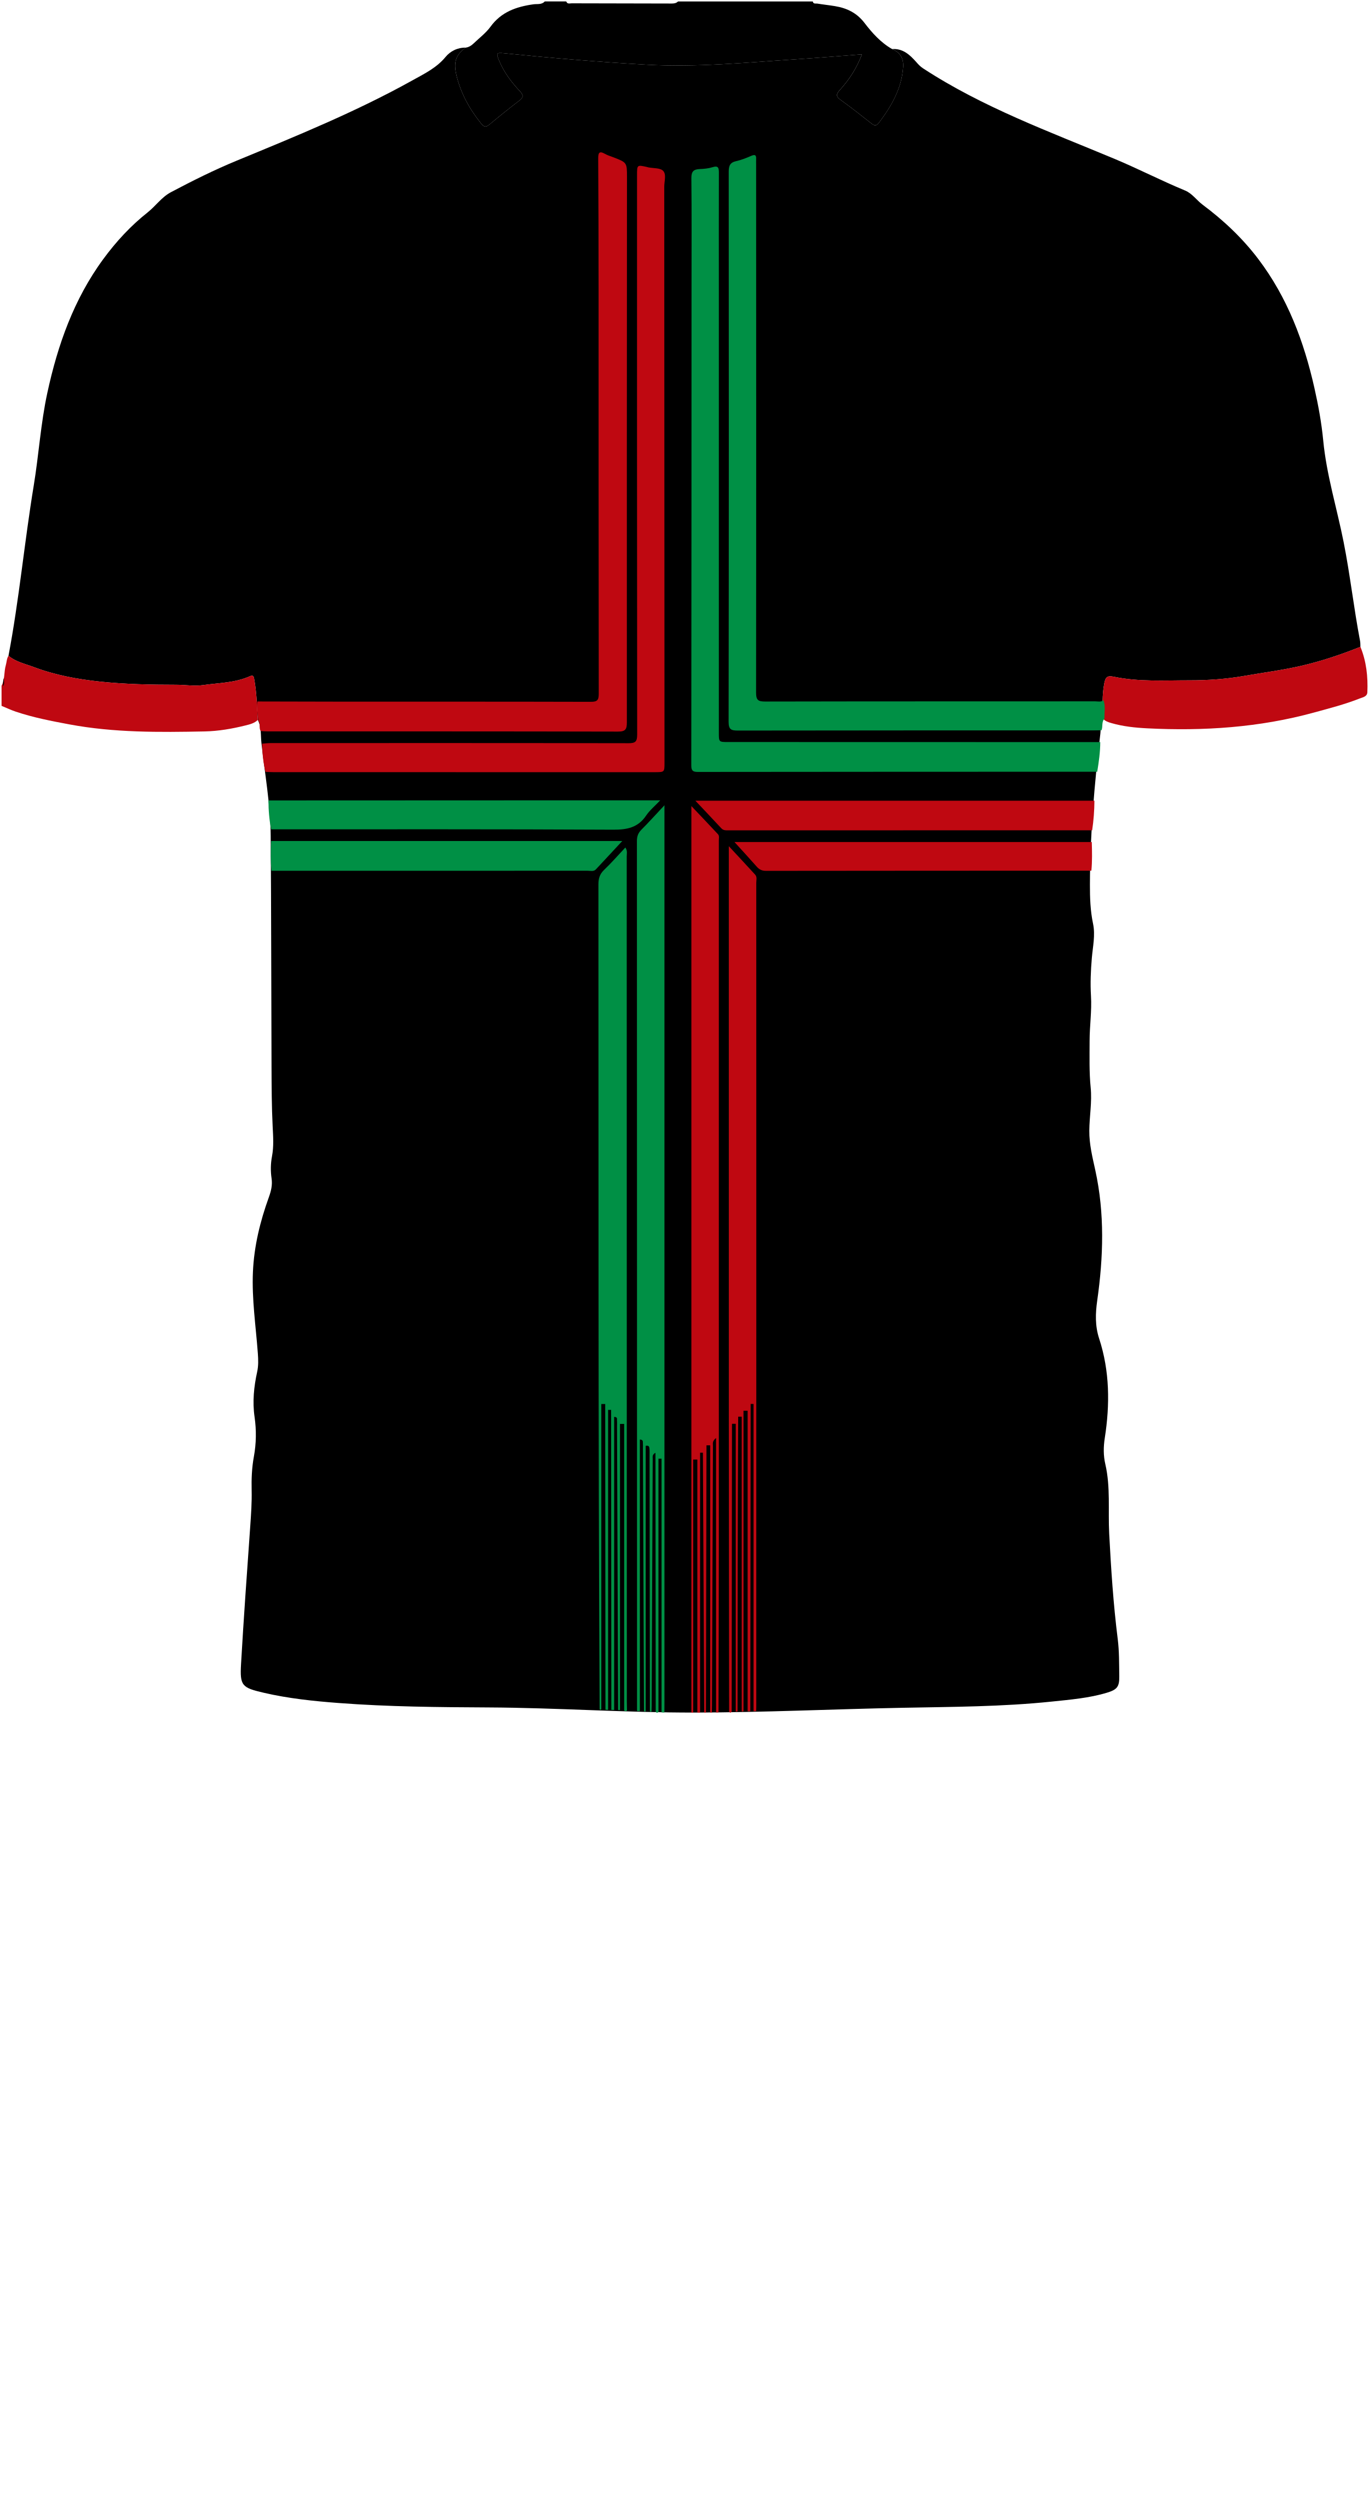 <!--?xml version="1.0" encoding="utf-8"?-->
<!-- Generator: Adobe Illustrator 24.2.3, SVG Export Plug-In . SVG Version: 6.00 Build 0)  -->
<svg version="1.1" id="Camada_1" xmlns="http://www.w3.org/2000/svg" xmlns:xlink="http://www.w3.org/1999/xlink" x="0px" y="0px" viewBox="0 0 229 418" enable-background="new 0 0 229 418" xml:space="preserve">
<g onclick="select(this)" class="" id="gola-primaria" fill="#000000">
	<path d="M77.892,7.96c0.544-0.061,0.972-0.351,1.35-0.714
		c0.951-0.912,2.041-1.727,2.804-2.777c1.806-2.487,4.35-3.358,7.208-3.752
		c0.628-0.086,1.357,0.1,1.871-0.476c1.199,0,2.397,0,3.596,0
		c0.169,0.491,0.598,0.312,0.913,0.314c5.572,0.02,11.145,0.02,16.718,0.035
		c0.408,0.001,0.772-0.05,1.07-0.349c7.512,0,15.024,0,22.536,0
		c0.083,0.474,0.489,0.314,0.76,0.359c0.979,0.161,1.967,0.263,2.945,0.424
		c1.982,0.325,3.652,1.12,4.932,2.792c1.298,1.695,2.734,3.305,4.637,4.388
		c1.332,0.559,1.938,1.531,1.842,3.002c-0.235,3.586-1.947,6.505-4.027,9.29
		c-0.482,0.645-0.8,0.524-1.321,0.113c-1.66-1.31-3.323-2.621-5.04-3.853
		c-0.789-0.566-0.914-0.927-0.201-1.71c1.558-1.711,2.823-3.636,3.692-5.959
		c-3.808,0.288-7.459,0.597-11.115,0.833c-8.278,0.535-16.543,1.36-24.86,0.898
		c-7.969-0.443-15.918-1.116-23.858-1.912c-1.285-0.129-1.368-0.045-0.889,1.142
		c0.805,1.994,2.079,3.677,3.535,5.227c0.539,0.574,0.627,0.977-0.083,1.517
		c-1.716,1.303-3.391,2.661-5.051,4.036c-0.547,0.453-0.872,0.443-1.336-0.13
		c-1.938-2.392-3.403-5.015-4.146-8.019C75.815,10.417,76.207,9.202,77.892,7.96z
		"></path>
</g>
<g onclick="select(this)" class="" id="estampa-primaria" fill="#000000">
	<path d="M43.126,120.365c-0.14-2.301-0.191-4.608-0.613-6.886
		c-0.09-0.486-0.239-0.632-0.691-0.428c-2.488,1.122-5.204,1.111-7.83,1.488
		c-1.477,0.212-3.017-0.051-4.529-0.052c-4.228-0.004-8.457-0.082-12.661-0.523
		c-3.799-0.398-7.556-1.079-11.158-2.441c-1.448-0.547-2.996-0.854-4.224-1.889
		c1.787-9.418,2.661-18.972,4.219-28.425c0.85-5.157,1.166-10.392,2.276-15.517
		c1.741-8.039,4.435-15.665,9.354-22.366c2.138-2.912,4.572-5.555,7.403-7.796
		c1.361-1.078,2.359-2.571,3.92-3.397c3.601-1.906,7.247-3.724,11.014-5.278
		c9.971-4.113,19.965-8.174,29.411-13.433c1.971-1.097,4.006-2.074,5.508-3.894
		c0.812-0.983,1.996-1.578,3.366-1.566c-1.684,1.242-2.077,2.457-1.519,4.716
		c0.743,3.004,2.208,5.627,4.146,8.019c0.464,0.573,0.789,0.584,1.336,0.13
		c1.66-1.374,3.335-2.732,5.051-4.036c0.71-0.54,0.622-0.942,0.083-1.517
		c-1.456-1.551-2.73-3.233-3.535-5.227c-0.479-1.187-0.396-1.27,0.889-1.142
		c7.94,0.795,15.889,1.469,23.858,1.912c8.317,0.462,16.583-0.363,24.86-0.898
		c3.656-0.236,7.307-0.545,11.115-0.833c-0.869,2.322-2.133,4.248-3.692,5.959
		c-0.713,0.783-0.588,1.144,0.201,1.71c1.718,1.232,3.38,2.543,5.04,3.853
		c0.521,0.411,0.839,0.532,1.321-0.113c2.08-2.785,3.792-5.704,4.027-9.29
		c0.097-1.471-0.509-2.443-1.842-3.002c1.802-0.124,2.964,0.963,4.039,2.174
		c0.342,0.385,0.663,0.741,1.112,1.035c10.002,6.546,21.182,10.6,32.111,15.173
		c3.96,1.657,7.773,3.628,11.739,5.266c1.19,0.492,1.933,1.627,2.951,2.386
		c3.507,2.615,6.664,5.592,9.313,9.091c4.867,6.43,7.629,13.775,9.377,21.561
		c0.648,2.885,1.185,5.795,1.467,8.738c0.555,5.793,2.294,11.343,3.419,17.019
		c1.087,5.486,1.7,11.048,2.75,16.539c0.059,0.31,0.038,0.636,0.054,0.955
		c-3.26,1.304-6.576,2.42-10.008,3.204c-3.113,0.711-6.275,1.112-9.414,1.661
		c-3.028,0.529-6.087,0.743-9.164,0.739c-4.226-0.004-8.475,0.272-12.643-0.596
		c-1.202-0.25-1.42,0.119-1.616,1.107c-0.385,1.942-0.265,3.892-0.262,5.843
		c-0.441,0.807-0.294,1.709-0.395,2.568c-0.989,8.377-1.718,16.773-1.744,25.217
		c-0.007,2.2,0.067,4.385,0.523,6.555c0.401,1.909-0.042,3.824-0.204,5.728
		c-0.181,2.116-0.27,4.23-0.143,6.346c0.152,2.525-0.231,5.028-0.231,7.544
		c0,2.597-0.08,5.195,0.181,7.787c0.242,2.401-0.21,4.784-0.23,7.182
		c-0.019,2.27,0.523,4.435,1.001,6.614c1.59,7.252,1.356,14.525,0.322,21.812
		c-0.304,2.143-0.374,4.208,0.327,6.355c1.771,5.425,1.812,11.004,0.94,16.602
		c-0.231,1.481-0.249,2.924,0.091,4.391c0.886,3.821,0.444,7.72,0.645,11.582
		c0.308,5.902,0.691,11.8,1.431,17.672c0.258,2.048,0.225,4.136,0.255,6.207
		c0.026,1.731-0.352,2.227-2.062,2.742c-3.002,0.905-6.117,1.156-9.214,1.481
		c-8.316,0.87-16.667,0.875-25.014,1.039c-11.581,0.227-23.16,0.774-34.741,0.797
		c-11.5,0.022-22.991-0.8-34.497-0.855c-8.348-0.04-16.698-0.108-25.029-0.739
		c-4.224-0.32-8.436-0.758-12.573-1.721c-3.632-0.846-3.983-1.168-3.774-4.809
		c0.441-7.688,0.999-15.37,1.54-23.052c0.14-1.995,0.28-3.988,0.233-5.987
		c-0.044-1.884,0.03-3.758,0.37-5.613c0.407-2.22,0.439-4.43,0.115-6.672
		c-0.364-2.517-0.108-5.03,0.436-7.503c0.228-1.036,0.192-2.049,0.116-3.091
		c-0.332-4.54-1.024-9.059-0.823-13.631c0.19-4.311,1.206-8.451,2.665-12.487
		c0.375-1.039,0.618-2.031,0.454-3.142c-0.181-1.228-0.161-2.472,0.072-3.701
		c0.316-1.665,0.192-3.327,0.108-5.01c-0.164-3.305-0.175-6.619-0.188-9.93
		c-0.053-12.898-0.041-25.796-0.14-38.694
		c-0.04-5.203-0.988-10.336-1.552-15.497
		C43.589,122.906,43.741,121.57,43.126,120.365z"></path>
</g>
<g onclick="select(this)" class="" id="detalhe-punho" fill="#bf0811">
	<path d="M0.26,114.654c0.583-1.072,0.382-2.307,0.71-3.434
		c0.154-0.528,0.138-1.103,0.451-1.587c1.228,1.034,2.776,1.342,4.224,1.889
		c3.602,1.362,7.359,2.042,11.158,2.441c4.203,0.441,8.433,0.519,12.661,0.523
		c1.512,0.001,3.053,0.265,4.529,0.052c2.626-0.377,5.342-0.366,7.83-1.488
		c0.452-0.204,0.601-0.058,0.691,0.428c0.421,2.278,0.472,4.585,0.613,6.886
		c-0.57,0.554-1.323,0.739-2.046,0.918c-2.248,0.558-4.537,0.959-6.849,1.005
		c-7.576,0.152-15.152,0.22-22.651-1.182c-3.011-0.563-6.017-1.143-8.927-2.12
		c-0.815-0.274-1.596-0.646-2.393-0.974C0.26,116.893,0.26,115.774,0.26,114.654
		z"></path>
	<path d="M184.457,120.095c-0.003-1.951-0.123-3.901,0.262-5.843
		c0.196-0.987,0.414-1.357,1.616-1.107c4.168,0.868,8.417,0.592,12.643,0.596
		c3.077,0.003,6.136-0.21,9.164-0.739c3.138-0.549,6.3-0.949,9.414-1.661
		c3.432-0.784,6.747-1.9,10.008-3.204c0.996,2.437,1.275,4.99,1.162,7.593
		c-0.032,0.747-0.773,0.847-1.297,1.054c-2.488,0.983-5.08,1.644-7.654,2.349
		c-9.129,2.501-18.45,3.11-27.858,2.635c-2.02-0.102-4.056-0.309-6.024-0.882
		C185.352,120.73,184.826,120.558,184.457,120.095z"></path>
</g>
<g onclick="select(this)" class="" id="estampa-secundaria" fill="#009045">
	<path d="M183.538,129.026c-22.274,0.005-44.548,0.006-66.823,0.032
		c-0.839,0.001-1.08-0.241-1.079-1.079c0.028-26.858,0.033-53.716,0.04-80.574
		c0.002-5.875,0.036-11.751-0.027-17.625c-0.012-1.128,0.391-1.477,1.413-1.516
		c0.714-0.027,1.451-0.098,2.128-0.311c0.956-0.3,1.064,0.105,1.062,0.911
		c-0.019,6.475-0.007,12.949-0.006,19.424c0.001,24.74,0,49.48,0,74.219
		c0,1.55,0.001,1.551,1.535,1.551c20.755,0.004,41.509,0.008,62.264,0.013
		C184.045,125.741,183.806,127.385,183.538,129.026z"></path>
	<path d="M184.252,122.088c-0.479,0.01-0.958,0.028-1.437,0.028
		c-19.795,0.001-39.591-0.008-59.386,0.025c-1.141,0.002-1.552-0.182-1.55-1.471
		c0.046-30.655,0.043-61.31,0.019-91.966c-0.001-0.991,0.224-1.538,1.244-1.764
		c0.851-0.189,1.68-0.516,2.482-0.868c0.626-0.275,0.899-0.199,0.86,0.524
		c-0.017,0.319-0.002,0.639-0.002,0.959c0.008,29.416,0.026,58.832-0.008,88.248
		c-0.001,1.267,0.368,1.489,1.536,1.486c18.396-0.036,36.791-0.024,55.187-0.033
		c0.463-0,0.963,0.159,1.386-0.186c0.372,1.009,0.13,2.051,0.17,3.079
		C184.225,120.702,184.517,121.467,184.252,122.088z"></path>
	<path d="M106.558,286.076c-0.001-48.489-0.001-96.979-0.019-145.468
		c-0-0.779,0.21-1.348,0.76-1.9c1.235-1.239,2.407-2.541,3.848-4.077
		c0,0.756,0,1.205,0,1.655c0,49.409,0,98.818-0,148.227
		c-0,0.599-0.006,1.198-0.009,1.798c-0.16-0.007-0.319-0.015-0.479-0.022
		c-0-14.138-0-28.277-0-42.415c-0.171,0.001-0.342,0.001-0.513,0.002
		c0,14.121,0,28.242,0,42.364c-0.165,0.133-0.321,0.159-0.461-0.035
		c-0.014-14.439-0.028-28.877-0.043-43.316c-0.578,0.309-0.457,0.674-0.459,1.01
		c-0.064,13.73-0.119,27.459-0.176,41.189c-0.002,0.359-0.015,0.718-0.023,1.077
		c-0.091-0.006-0.181-0.011-0.272-0.017c-0.019-14.295-0.037-28.591-0.056-42.886
		c-0-0.359,0.017-0.721-0.02-1.077c-0.028-0.264-0.072-0.582-0.627-0.461
		c0,14.785,0,29.594,0,44.403c-0.096-0.004-0.191-0.008-0.287-0.012
		c-0.059-14.66-0.119-29.32-0.178-43.98c-0.001-0.28,0.019-0.561-0.007-0.839
		c-0.023-0.244,0.101-0.597-0.504-0.623c0,15.146,0,30.28,0,45.414
		C106.874,286.084,106.716,286.08,106.558,286.076z"></path>
	<path d="M100.3,285.836c-0.002-0.679-0.003-1.358-0.007-2.037
		c-0.237-45.312-0.158-90.624-0.192-135.936c-0.001-0.988,0.218-1.728,0.952-2.429
		c1.229-1.173,2.348-2.461,3.552-3.741c0.39,0.552,0.231,1.042,0.231,1.495
		c0.01,32.45,0.008,64.9,0.01,97.35c0.001,14.666,0.006,29.333,0.011,43.999
		c0,0.479,0.018,0.959,0.027,1.438c-0.171,0.158-0.331,0.168-0.478-0.032
		c-0-15.96-0-31.92-0-47.881c-0.232,0-0.463,0.001-0.695,0.001
		c0,15.949,0,31.899,0,47.848c-0.106-0.003-0.212-0.007-0.317-0.01
		c-0.06-15.814-0.121-31.628-0.181-47.441c-0.001-0.32,0.025-0.642-0.009-0.958
		c-0.024-0.227,0.153-0.595-0.47-0.624c0,16.346,0,32.677,0,49.007
		c-0.158-0.004-0.315-0.007-0.473-0.011c-0.012-16.72-0.023-33.44-0.035-50.16
		c-0.167,0.001-0.334,0.001-0.501,0.002c0,16.718,0,33.436,0,50.153
		c-0.149-0.004-0.299-0.009-0.448-0.013c-0.013-17.041-0.027-34.082-0.04-51.124
		c-0.217,0.001-0.433,0.001-0.65,0.002c0,17.036,0,34.072,0,51.108
		C100.49,285.839,100.395,285.838,100.3,285.836z"></path>
	<path d="M44.907,133.827c18.071-0.007,36.141-0.013,54.212-0.02
		c3.676-0.001,7.353-0,11.323-0c-0.899,0.954-1.763,1.659-2.359,2.545
		c-1.361,2.022-3.189,2.375-5.524,2.363c-19.07-0.098-38.141-0.06-57.211-0.063
		C45.042,137.058,44.907,135.449,44.907,133.827z"></path>
	<path d="M45.37,140.605c19.456,0,38.912,0,58.721,0
		c-1.616,1.74-3.007,3.248-4.412,4.743c-0.382,0.406-0.908,0.23-1.371,0.23
		c-17.033,0.008-34.067,0.007-51.1,0.007c-0.6,0-1.199-0-1.799-0.001
		C45.252,143.925,45.257,142.265,45.37,140.605z"></path>
</g>
<g onclick="select(this)" class="" id="estampa-terciaria" fill="#bf0811">
	<path d="M43.839,124.334c0.474-0.035,0.948-0.1,1.422-0.1
		c19.956-0.005,39.911-0.015,59.867,0.022c1.142,0.002,1.456-0.254,1.454-1.43
		c-0.033-31.175-0.024-62.35-0.022-93.525c0-1.753,0-1.753,1.649-1.385
		c0.078,0.017,0.153,0.049,0.231,0.065c0.853,0.171,1.988,0.068,2.486,0.582
		c0.574,0.592,0.186,1.748,0.187,2.657c0.02,32.094,0.03,64.188,0.041,96.282
		c0.001,1.596-0.001,1.597-1.609,1.597c-21.235,0-42.47,0-63.706-0.002
		c-0.479-0-0.957-0.033-1.436-0.05
		C44.026,127.497,43.878,125.922,43.839,124.334z"></path>
	<path d="M43.035,117.28c4.839,0.01,9.679,0.029,14.518,0.03
		c13.76,0.004,27.519-0.011,41.279,0.026c1.063,0.003,1.325-0.273,1.323-1.327
		c-0.032-22.666-0.02-45.333-0.027-67.999c-0.002-7.154-0.02-14.309-0.063-21.463
		c-0.006-0.943,0.123-1.398,1.145-0.816c0.412,0.235,0.881,0.373,1.328,0.544
		c2.341,0.894,2.343,0.893,2.341,3.343c-0.015,30.381-0.037,60.762-0.02,91.143
		c0.001,1.173-0.229,1.557-1.495,1.554c-19.519-0.044-39.039-0.031-58.558-0.033
		c-0.398-0-0.797-0.035-1.195-0.055c-0.363-0.535,0.023-1.244-0.411-1.761
		C43.147,119.404,42.883,118.353,43.035,117.28z"></path>
	<path d="M115.65,286.342c0-50.432,0-100.864,0-151.578
		c1.588,1.676,3.025,3.179,4.444,4.7c0.268,0.287,0.149,0.69,0.149,1.042
		c0.004,39.563,0.007,79.127,0.001,118.69
		c-0.001,9.03-0.034,18.06-0.053,27.09c-0.138,0.006-0.275,0.011-0.412,0.017
		c-0-15.213-0-30.426-0-45.89c-0.677,0.538-0.518,0.963-0.52,1.327
		c-0.059,14.458-0.108,28.917-0.16,43.375c-0.001,0.399-0.012,0.798-0.019,1.197
		c-0.094,0.001-0.189,0.002-0.283,0.002c-0-14.89-0-29.78-0-44.67
		c-0.206-0-0.412-0.001-0.619-0.001c-0.029,14.895-0.058,29.789-0.087,44.684
		c-0.1,0.001-0.199,0.003-0.298,0.004c-0.071-14.486-0.143-28.972-0.215-43.458
		c-0.156-0-0.312-0-0.467-0c0,14.487,0,28.975,0,43.462
		c-0.155,0.001-0.309,0.003-0.464,0.004c-0-14.107-0-28.214-0-42.321
		c-0.23,0-0.46,0.001-0.69,0.001c0,14.107,0,28.214,0,42.321
		C115.855,286.341,115.753,286.342,115.65,286.342z"></path>
	<path d="M121.963,286.195c-0.017-15.945-0.045-31.889-0.049-47.834
		c-0.008-31.77-0.002-63.541-0.002-95.311c0-0.436,0-0.872,0-1.578
		c1.575,1.697,3,3.217,4.404,4.756c0.362,0.396,0.189,0.922,0.19,1.388
		c0.008,15.186,0.006,30.372,0.006,45.558c0,30.691,0,61.383-0.001,92.074
		c-0,0.279-0.01,0.559-0.015,0.838c-0.148,0.002-0.296,0.004-0.444,0.006
		c-0-17.122-0-34.245-0-51.367c-0.162-0.001-0.323-0.001-0.485-0.002
		c-0.018,17.128-0.036,34.256-0.054,51.384c-0.151,0.003-0.302,0.007-0.453,0.01
		c-0-16.753-0-33.506-0-50.258c-0.231,0-0.462,0-0.692,0.001
		c0,16.756,0,33.512,0,50.268c-0.099,0.001-0.197,0.003-0.296,0.004
		c0-16.425,0-32.85,0-49.276c-0.197-0.001-0.395-0.001-0.592-0.002
		c-0.082,16.429-0.102,32.859-0.109,49.289c-0.099,0.004-0.198,0.009-0.297,0.013
		c0-16.037,0-32.074,0-48.111c-0.21-0-0.42-0.001-0.63-0.001
		c-0.018,16.044-0.036,32.089-0.054,48.134
		C122.255,286.37,122.114,286.384,121.963,286.195z"></path>
	<path d="M182.693,138.815c-20.268,0.003-40.536,0.007-60.805,0.009
		c-0.436,0-0.87,0.042-1.221-0.335c-1.379-1.482-2.772-2.949-4.348-4.621
		c22.428,0,44.589,0,66.751,0C183.062,135.527,182.932,137.175,182.693,138.815z"></path>
	<path d="M182.56,145.568c-18.144,0.005-36.287,0.006-54.431,0.028
		c-0.669,0.001-1.123-0.221-1.548-0.703c-1.16-1.317-2.352-2.606-3.719-4.113
		c20.047,0,39.907,0,59.766-0C182.675,142.377,182.714,143.974,182.56,145.568z"></path>
</g>
<path d="M0.683,113.288c-0.143,0.471,0.191,1.005-0.192,1.444
	C0.532,114.248,0.465,113.749,0.683,113.288z"></path>
</svg>
